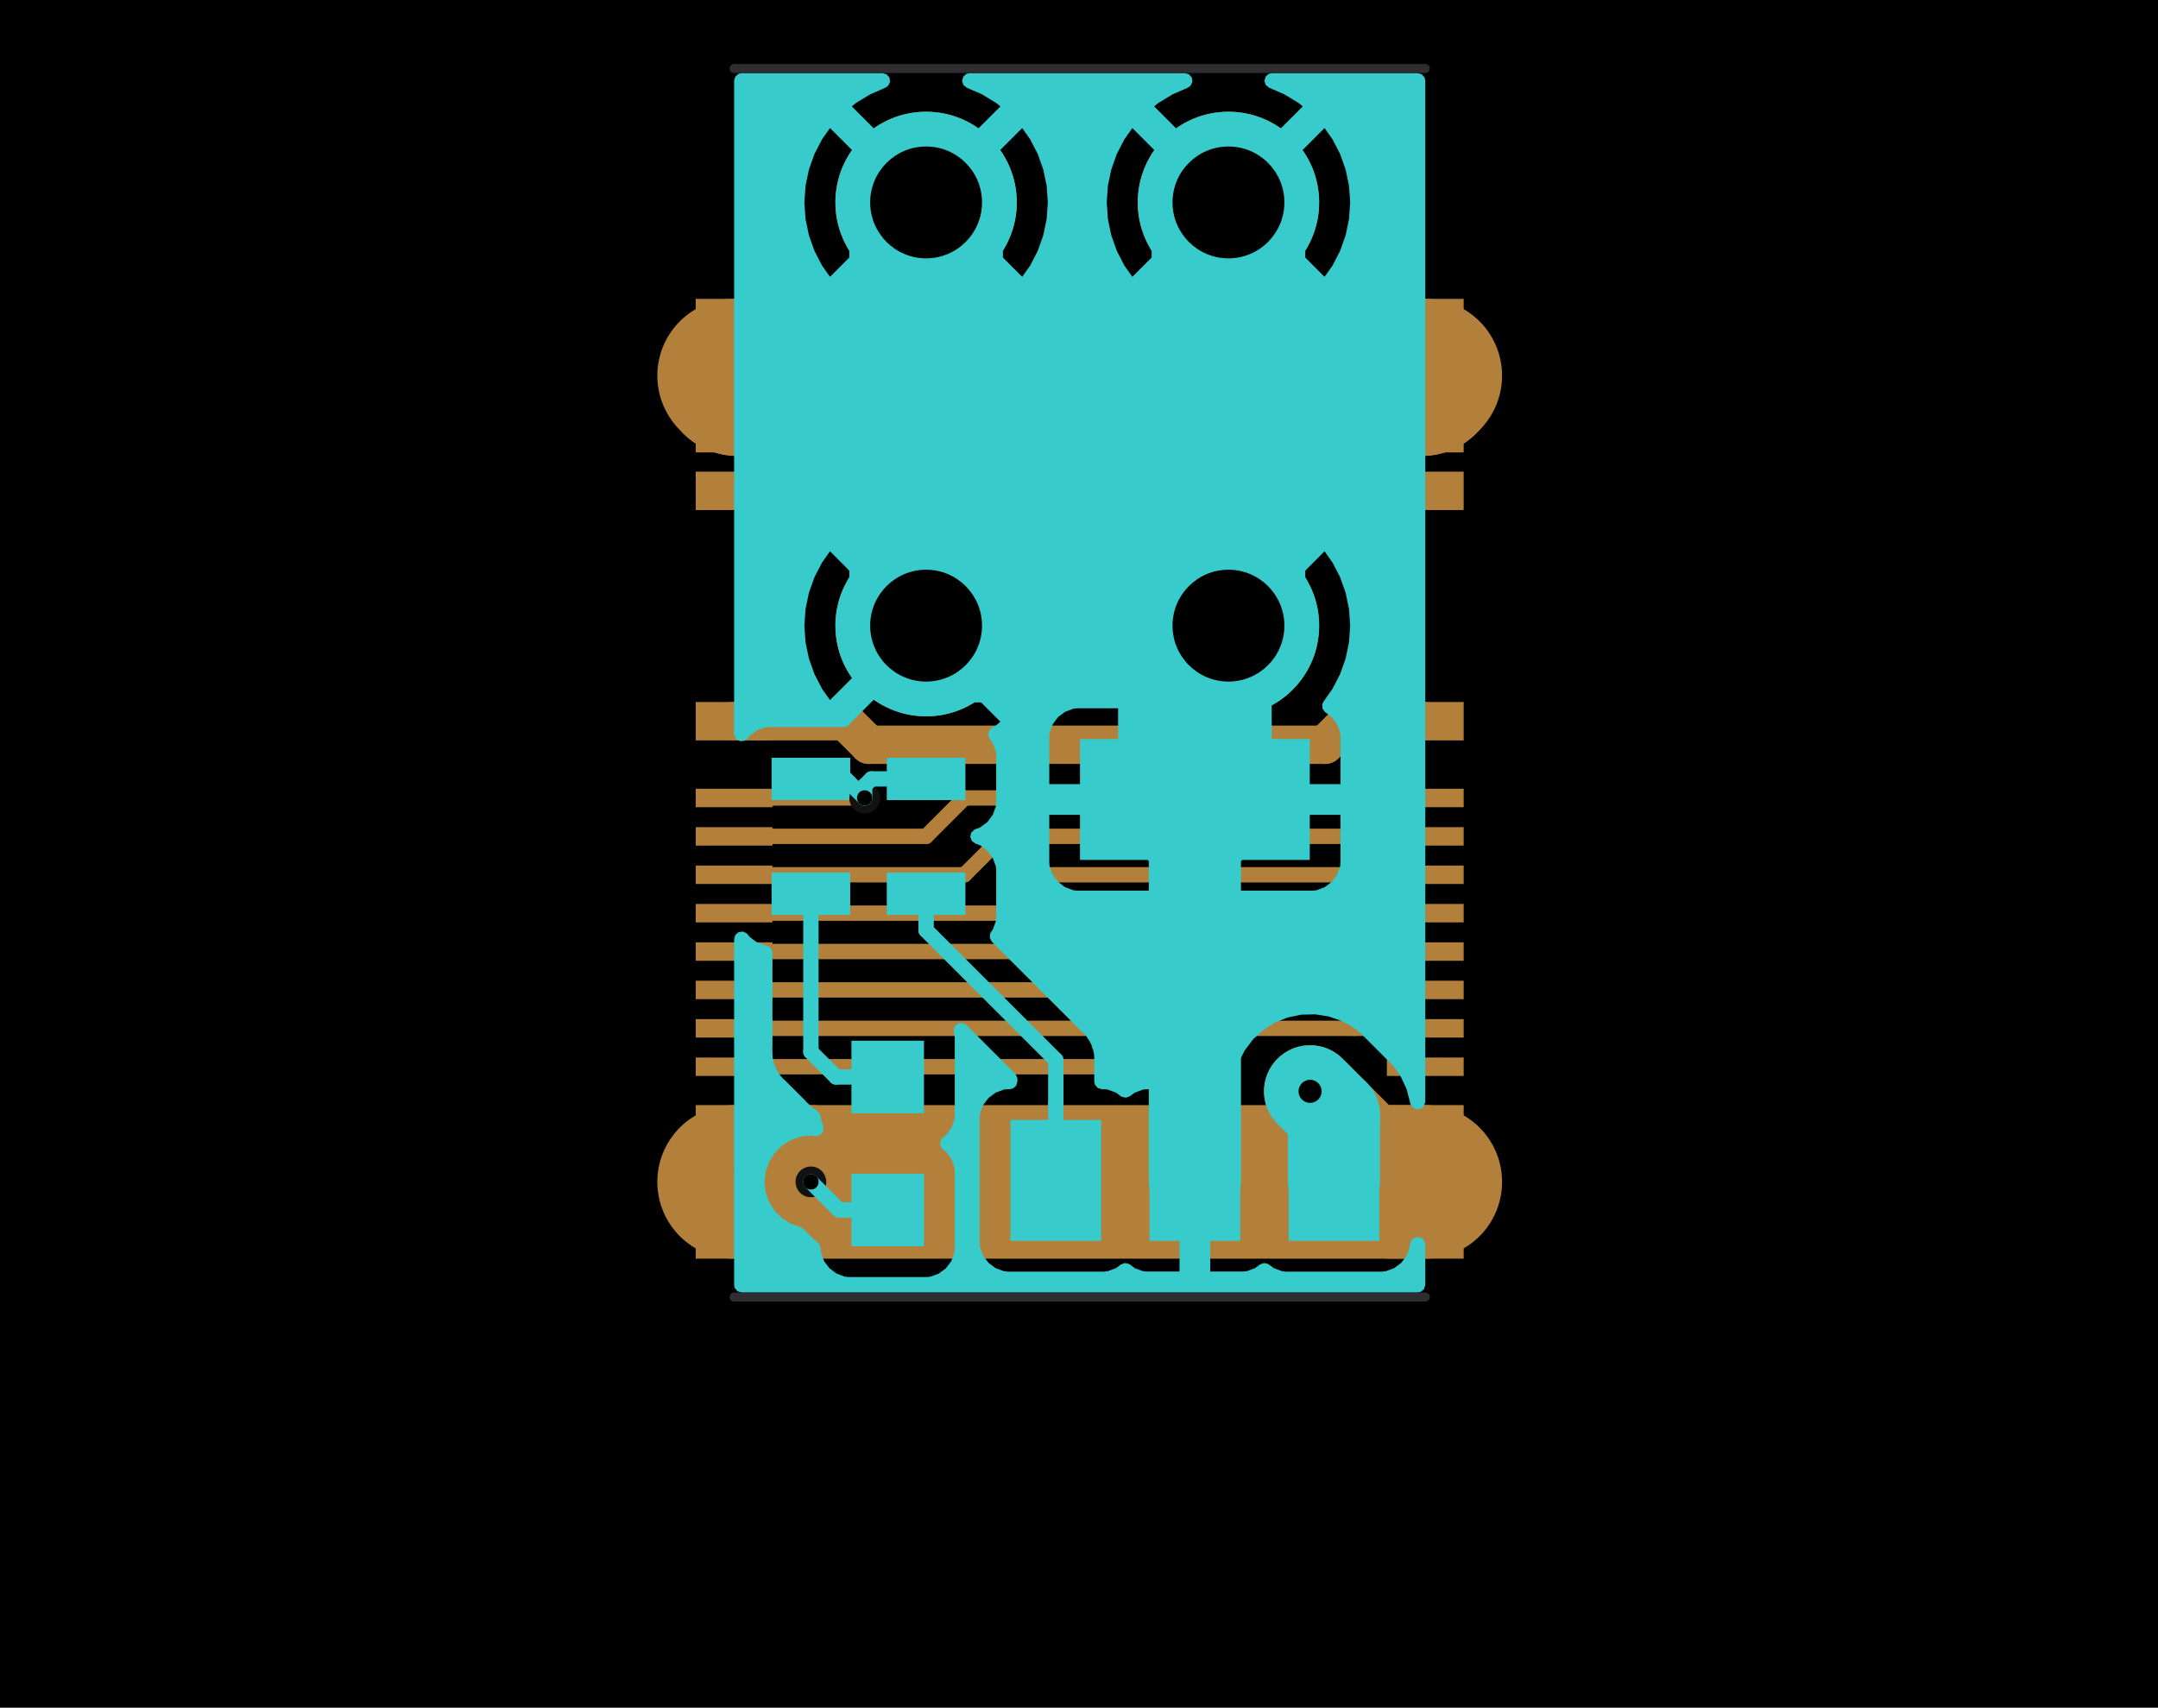 <?xml version="1.0" standalone="no"?>
 <!DOCTYPE svg PUBLIC "-//W3C//DTD SVG 1.1//EN" 
 "http://www.w3.org/Graphics/SVG/1.1/DTD/svg11.dtd"> 
<svg
  xmlns:svg="http://www.w3.org/2000/svg"
  xmlns="http://www.w3.org/2000/svg"
  xmlns:xlink="http://www.w3.org/1999/xlink"
  version="1.1"
  width="35.687mm" height="28.245mm" viewBox="0 0 35.687 28.245">
<title>SVG Image created as working-brd.svg date 2023/09/28 17:13:43 </title>
  <desc>Image generated by PCBNEW </desc>
<g style="fill:#000000; fill-opacity:1;stroke:#000000; stroke-opacity:1;
stroke-linecap:round; stroke-linejoin:round;"
 transform="translate(0 0) scale(1 1)">
</g>
<g style="fill:#000000; fill-opacity:0.0; 
stroke:#000000; stroke-width:0; stroke-opacity:1; 
stroke-linecap:round; stroke-linejoin:round;">
</g>
<g style="fill:#000000; fill-opacity:1; 
stroke:#000000; stroke-width:0.021; stroke-opacity:1; 
stroke-linecap:round; stroke-linejoin:round;">
<rect x="-5" y="-5" width="45.71" height="38.253" rx="0" />
</g>
<g style="fill:#FFFFFF; fill-opacity:1; 
stroke:#FFFFFF; stroke-width:0.021; stroke-opacity:1; 
stroke-linecap:round; stroke-linejoin:round;">
<g >
</g>
<g style="fill:#B2803A; fill-opacity:1; 
stroke:#B2803A; stroke-width:0.021; stroke-opacity:1; 
stroke-linecap:round; stroke-linejoin:round;">
</g>
<g style="fill:#B2803A; fill-opacity:1; 
stroke:#B2803A; stroke-width:0; stroke-opacity:1; 
stroke-linecap:round; stroke-linejoin:round;">
<path style="fill:#B2803A; fill-opacity:1; 
stroke:#B2803A; stroke-width:0; stroke-opacity:1; 
stroke-linecap:round; stroke-linejoin:round;fill-rule:evenodd;"
d="M 11.505,7.483
11.505,4.943
12.775,4.943
12.775,7.483
Z" /> 
<path style="fill:#B2803A; fill-opacity:1; 
stroke:#B2803A; stroke-width:0; stroke-opacity:1; 
stroke-linecap:round; stroke-linejoin:round;fill-rule:evenodd;"
d="M 11.505,20.818
11.505,18.278
12.775,18.278
12.775,20.818
Z" /> 
<path style="fill:#B2803A; fill-opacity:1; 
stroke:#B2803A; stroke-width:0; stroke-opacity:1; 
stroke-linecap:round; stroke-linejoin:round;fill-rule:evenodd;"
d="M 11.505,8.436
11.505,7.801
12.775,7.801
12.775,8.436
Z" /> 
<path style="fill:#B2803A; fill-opacity:1; 
stroke:#B2803A; stroke-width:0; stroke-opacity:1; 
stroke-linecap:round; stroke-linejoin:round;fill-rule:evenodd;"
d="M 11.505,12.246
11.505,11.611
12.775,11.611
12.775,12.246
Z" /> 
<path style="fill:#B2803A; fill-opacity:1; 
stroke:#B2803A; stroke-width:0; stroke-opacity:1; 
stroke-linecap:round; stroke-linejoin:round;fill-rule:evenodd;"
d="M 11.505,13.351
11.505,13.046
12.775,13.046
12.775,13.351
Z" /> 
<path style="fill:#B2803A; fill-opacity:1; 
stroke:#B2803A; stroke-width:0; stroke-opacity:1; 
stroke-linecap:round; stroke-linejoin:round;fill-rule:evenodd;"
d="M 11.505,13.986
11.505,13.681
12.775,13.681
12.775,13.986
Z" /> 
<path style="fill:#B2803A; fill-opacity:1; 
stroke:#B2803A; stroke-width:0; stroke-opacity:1; 
stroke-linecap:round; stroke-linejoin:round;fill-rule:evenodd;"
d="M 11.505,14.621
11.505,14.316
12.775,14.316
12.775,14.621
Z" /> 
<path style="fill:#B2803A; fill-opacity:1; 
stroke:#B2803A; stroke-width:0; stroke-opacity:1; 
stroke-linecap:round; stroke-linejoin:round;fill-rule:evenodd;"
d="M 11.505,15.256
11.505,14.951
12.775,14.951
12.775,15.256
Z" /> 
<path style="fill:#B2803A; fill-opacity:1; 
stroke:#B2803A; stroke-width:0; stroke-opacity:1; 
stroke-linecap:round; stroke-linejoin:round;fill-rule:evenodd;"
d="M 11.505,15.891
11.505,15.586
12.775,15.586
12.775,15.891
Z" /> 
<path style="fill:#B2803A; fill-opacity:1; 
stroke:#B2803A; stroke-width:0; stroke-opacity:1; 
stroke-linecap:round; stroke-linejoin:round;fill-rule:evenodd;"
d="M 11.505,16.526
11.505,16.221
12.775,16.221
12.775,16.526
Z" /> 
<path style="fill:#B2803A; fill-opacity:1; 
stroke:#B2803A; stroke-width:0; stroke-opacity:1; 
stroke-linecap:round; stroke-linejoin:round;fill-rule:evenodd;"
d="M 11.505,17.161
11.505,16.856
12.775,16.856
12.775,17.161
Z" /> 
<path style="fill:#B2803A; fill-opacity:1; 
stroke:#B2803A; stroke-width:0; stroke-opacity:1; 
stroke-linecap:round; stroke-linejoin:round;fill-rule:evenodd;"
d="M 11.505,17.796
11.505,17.491
12.775,17.491
12.775,17.796
Z" /> 
</g>
<g >
</g>
<g style="fill:#B2803A; fill-opacity:1; 
stroke:#B2803A; stroke-width:0; stroke-opacity:1; 
stroke-linecap:round; stroke-linejoin:round;">
<path style="fill:#B2803A; fill-opacity:1; 
stroke:#B2803A; stroke-width:0; stroke-opacity:1; 
stroke-linecap:round; stroke-linejoin:round;fill-rule:evenodd;"
d="M 22.935,7.483
22.935,4.943
24.205,4.943
24.205,7.483
Z" /> 
<path style="fill:#B2803A; fill-opacity:1; 
stroke:#B2803A; stroke-width:0; stroke-opacity:1; 
stroke-linecap:round; stroke-linejoin:round;fill-rule:evenodd;"
d="M 22.935,20.818
22.935,18.278
24.205,18.278
24.205,20.818
Z" /> 
<path style="fill:#B2803A; fill-opacity:1; 
stroke:#B2803A; stroke-width:0; stroke-opacity:1; 
stroke-linecap:round; stroke-linejoin:round;fill-rule:evenodd;"
d="M 22.935,8.436
22.935,7.801
24.205,7.801
24.205,8.436
Z" /> 
<path style="fill:#B2803A; fill-opacity:1; 
stroke:#B2803A; stroke-width:0; stroke-opacity:1; 
stroke-linecap:round; stroke-linejoin:round;fill-rule:evenodd;"
d="M 22.935,12.246
22.935,11.611
24.205,11.611
24.205,12.246
Z" /> 
<path style="fill:#B2803A; fill-opacity:1; 
stroke:#B2803A; stroke-width:0; stroke-opacity:1; 
stroke-linecap:round; stroke-linejoin:round;fill-rule:evenodd;"
d="M 22.935,13.351
22.935,13.046
24.205,13.046
24.205,13.351
Z" /> 
<path style="fill:#B2803A; fill-opacity:1; 
stroke:#B2803A; stroke-width:0; stroke-opacity:1; 
stroke-linecap:round; stroke-linejoin:round;fill-rule:evenodd;"
d="M 22.935,13.986
22.935,13.681
24.205,13.681
24.205,13.986
Z" /> 
<path style="fill:#B2803A; fill-opacity:1; 
stroke:#B2803A; stroke-width:0; stroke-opacity:1; 
stroke-linecap:round; stroke-linejoin:round;fill-rule:evenodd;"
d="M 22.935,14.621
22.935,14.316
24.205,14.316
24.205,14.621
Z" /> 
<path style="fill:#B2803A; fill-opacity:1; 
stroke:#B2803A; stroke-width:0; stroke-opacity:1; 
stroke-linecap:round; stroke-linejoin:round;fill-rule:evenodd;"
d="M 22.935,15.256
22.935,14.951
24.205,14.951
24.205,15.256
Z" /> 
<path style="fill:#B2803A; fill-opacity:1; 
stroke:#B2803A; stroke-width:0; stroke-opacity:1; 
stroke-linecap:round; stroke-linejoin:round;fill-rule:evenodd;"
d="M 22.935,15.891
22.935,15.586
24.205,15.586
24.205,15.891
Z" /> 
<path style="fill:#B2803A; fill-opacity:1; 
stroke:#B2803A; stroke-width:0; stroke-opacity:1; 
stroke-linecap:round; stroke-linejoin:round;fill-rule:evenodd;"
d="M 22.935,16.526
22.935,16.221
24.205,16.221
24.205,16.526
Z" /> 
<path style="fill:#B2803A; fill-opacity:1; 
stroke:#B2803A; stroke-width:0; stroke-opacity:1; 
stroke-linecap:round; stroke-linejoin:round;fill-rule:evenodd;"
d="M 22.935,17.161
22.935,16.856
24.205,16.856
24.205,17.161
Z" /> 
<path style="fill:#B2803A; fill-opacity:1; 
stroke:#B2803A; stroke-width:0; stroke-opacity:1; 
stroke-linecap:round; stroke-linejoin:round;fill-rule:evenodd;"
d="M 22.935,17.796
22.935,17.491
24.205,17.491
24.205,17.796
Z" /> 
</g>
<g >
</g>
<g style="fill:#B2803A; fill-opacity:1; 
stroke:#B2803A; stroke-width:0; stroke-opacity:1; 
stroke-linecap:round; stroke-linejoin:round;">
<circle cx="15.315" cy="3.348" r="1.5" /> 
</g>
<g style="fill:#B2803A; fill-opacity:1; 
stroke:#B2803A; stroke-width:0.021; stroke-opacity:1; 
stroke-linecap:round; stroke-linejoin:round;">
</g>
<g style="fill:#B2803A; fill-opacity:1; 
stroke:#B2803A; stroke-width:0; stroke-opacity:1; 
stroke-linecap:round; stroke-linejoin:round;">
<circle cx="15.315" cy="10.348" r="1.5" /> 
</g>
<g style="fill:#B2803A; fill-opacity:1; 
stroke:#B2803A; stroke-width:0.021; stroke-opacity:1; 
stroke-linecap:round; stroke-linejoin:round;">
</g>
<g style="fill:#B2803A; fill-opacity:1; 
stroke:#B2803A; stroke-width:0; stroke-opacity:1; 
stroke-linecap:round; stroke-linejoin:round;">
<circle cx="20.315" cy="3.348" r="1.5" /> 
</g>
<g style="fill:#B2803A; fill-opacity:1; 
stroke:#B2803A; stroke-width:0.021; stroke-opacity:1; 
stroke-linecap:round; stroke-linejoin:round;">
</g>
<g style="fill:#B2803A; fill-opacity:1; 
stroke:#B2803A; stroke-width:0; stroke-opacity:1; 
stroke-linecap:round; stroke-linejoin:round;">
<circle cx="20.315" cy="10.348" r="1.5" /> 
</g>
<g style="fill:#B2803A; fill-opacity:1; 
stroke:#B2803A; stroke-width:0.021; stroke-opacity:1; 
stroke-linecap:round; stroke-linejoin:round;">
</g>
<g >
</g>
<g >
</g>
<g >
</g>
<g >
</g>
<g >
</g>
<g style="fill:#121212; fill-opacity:1; 
stroke:#121212; stroke-width:0.021; stroke-opacity:1; 
stroke-linecap:round; stroke-linejoin:round;">
</g>
<g style="fill:#121212; fill-opacity:1; 
stroke:#121212; stroke-width:0; stroke-opacity:1; 
stroke-linecap:round; stroke-linejoin:round;">
<circle cx="13.41" cy="19.548" r="0.254" /> 
</g>
<g style="fill:#121212; fill-opacity:1; 
stroke:#121212; stroke-width:0.021; stroke-opacity:1; 
stroke-linecap:round; stroke-linejoin:round;">
</g>
<g style="fill:#121212; fill-opacity:1; 
stroke:#121212; stroke-width:0; stroke-opacity:1; 
stroke-linecap:round; stroke-linejoin:round;">
<circle cx="21.665" cy="18.05" r="0.381" /> 
</g>
<g style="fill:#121212; fill-opacity:1; 
stroke:#121212; stroke-width:0.021; stroke-opacity:1; 
stroke-linecap:round; stroke-linejoin:round;">
</g>
<g style="fill:#121212; fill-opacity:1; 
stroke:#121212; stroke-width:0; stroke-opacity:1; 
stroke-linecap:round; stroke-linejoin:round;">
<circle cx="14.299" cy="13.198" r="0.254" /> 
</g>
<g style="fill:#121212; fill-opacity:1; 
stroke:#121212; stroke-width:0.021; stroke-opacity:1; 
stroke-linecap:round; stroke-linejoin:round;">
</g>
<g >
</g>
<g style="fill:#B2803A; fill-opacity:1; 
stroke:#B2803A; stroke-width:0.021; stroke-opacity:1; 
stroke-linecap:round; stroke-linejoin:round;">
</g>
<g style="fill:#B2803A; fill-opacity:1; 
stroke:#B2803A; stroke-width:0.254; stroke-opacity:1; 
stroke-linecap:round; stroke-linejoin:round;">
</g>
<g style="fill:#B2803A; fill-opacity:0.0; 
stroke:#B2803A; stroke-width:0.254; stroke-opacity:1; 
stroke-linecap:round; stroke-linejoin:round;">
<path d="M22.681 13.198
L23.57 13.198
" />
<path d="M12.14 13.833
L15.315 13.833
" />
<path d="M15.95 13.198
L22.681 13.198
" />
<path d="M15.315 13.833
L15.95 13.198
" />
<path d="M23.57 13.833
L16.585 13.833
" />
<path d="M16.585 13.833
L15.95 14.468
" />
<path d="M15.95 14.468
L12.14 14.468
" />
<path d="M16.585 15.103
L17.22 14.468
" />
<path d="M17.22 14.468
L23.57 14.468
" />
<path d="M12.14 15.103
L16.585 15.103
" />
<path d="M17.22 15.738
L12.14 15.738
" />
<path d="M23.57 15.103
L17.855 15.103
" />
<path d="M17.855 15.103
L17.22 15.738
" />
<path d="M12.14 16.373
L17.855 16.373
" />
<path d="M18.49 15.738
L23.57 15.738
" />
<path d="M17.855 16.373
L18.49 15.738
" />
<path d="M18.49 17.008
L12.14 17.008
" />
<path d="M19.125 16.373
L18.49 17.008
" />
<path d="M23.57 16.373
L19.125 16.373
" />
</g>
<g style="fill:#B2803A; fill-opacity:0.0; 
stroke:#B2803A; stroke-width:1.524; stroke-opacity:1; 
stroke-linecap:round; stroke-linejoin:round;">
<path d="M23.57 19.548
L23.164 19.548
" />
<path d="M23.164 19.548
L21.665 18.05
" />
</g>
<g style="fill:#B2803A; fill-opacity:0.0; 
stroke:#B2803A; stroke-width:2.54; stroke-opacity:1; 
stroke-linecap:round; stroke-linejoin:round;">
<path d="M13.41 19.548
L12.14 19.548
" />
<path d="M23.57 19.548
L13.41 19.548
" />
</g>
<g style="fill:#B2803A; fill-opacity:0.0; 
stroke:#B2803A; stroke-width:0.254; stroke-opacity:1; 
stroke-linecap:round; stroke-linejoin:round;">
<path d="M12.14 13.198
L12.775 13.198
" />
<path d="M12.14 13.198
L14.299 13.198
" />
</g>
<g style="fill:#B2803A; fill-opacity:0.0; 
stroke:#B2803A; stroke-width:2.54; stroke-opacity:1; 
stroke-linecap:round; stroke-linejoin:round;">
<path d="M23.57 6.213
L23.513 6.271
" />
<path d="M12.197 6.271
L12.14 6.213
" />
<path d="M23.513 6.271
L12.197 6.271
" />
</g>
<g style="fill:#B2803A; fill-opacity:0.0; 
stroke:#B2803A; stroke-width:0.508; stroke-opacity:1; 
stroke-linecap:round; stroke-linejoin:round;">
<path d="M12.14 8.118
L23.57 8.118
" />
</g>
<g style="fill:#B2803A; fill-opacity:0.0; 
stroke:#B2803A; stroke-width:0.635; stroke-opacity:1; 
stroke-linecap:round; stroke-linejoin:round;">
<path d="M22.3 11.928
L23.57 11.928
" />
<path d="M14.369 12.318
L21.91 12.318
" />
<path d="M13.979 11.928
L14.369 12.318
" />
<path d="M21.91 12.318
L22.3 11.928
" />
<path d="M12.14 11.928
L13.979 11.928
" />
</g>
<g style="fill:#B2803A; fill-opacity:0.0; 
stroke:#B2803A; stroke-width:0.254; stroke-opacity:1; 
stroke-linecap:round; stroke-linejoin:round;">
<path d="M19.76 17.008
L22.396 17.008
" />
<path d="M12.14 17.643
L19.125 17.643
" />
<path d="M22.396 17.008
L23.57 17.008
" />
<path d="M19.125 17.643
L19.76 17.008
" />
</g>
<g >
</g>
</g>
<g style="fill:#000000; fill-opacity:0.0; 
stroke:#000000; stroke-width:0.254; stroke-opacity:1; 
stroke-linecap:round; stroke-linejoin:round;">
</g>
<g style="fill:#000000; fill-opacity:1; 
stroke:#000000; stroke-width:0; stroke-opacity:1; 
stroke-linecap:round; stroke-linejoin:round;">
<circle cx="13.41" cy="19.548" r="0.127" /> 
</g>
<g style="fill:#000000; fill-opacity:1; 
stroke:#000000; stroke-width:0.021; stroke-opacity:1; 
stroke-linecap:round; stroke-linejoin:round;">
</g>
<g style="fill:#000000; fill-opacity:1; 
stroke:#000000; stroke-width:0; stroke-opacity:1; 
stroke-linecap:round; stroke-linejoin:round;">
<circle cx="21.665" cy="18.05" r="0.191" /> 
</g>
<g style="fill:#000000; fill-opacity:1; 
stroke:#000000; stroke-width:0.021; stroke-opacity:1; 
stroke-linecap:round; stroke-linejoin:round;">
</g>
<g style="fill:#000000; fill-opacity:1; 
stroke:#000000; stroke-width:0; stroke-opacity:1; 
stroke-linecap:round; stroke-linejoin:round;">
<circle cx="14.299" cy="13.198" r="0.127" /> 
</g>
<g style="fill:#000000; fill-opacity:1; 
stroke:#000000; stroke-width:0.021; stroke-opacity:1; 
stroke-linecap:round; stroke-linejoin:round;">
</g>
<g style="fill:#000000; fill-opacity:1; 
stroke:#000000; stroke-width:0; stroke-opacity:1; 
stroke-linecap:round; stroke-linejoin:round;">
<circle cx="15.315" cy="3.348" r="0.925" /> 
</g>
<g style="fill:#000000; fill-opacity:1; 
stroke:#000000; stroke-width:0.021; stroke-opacity:1; 
stroke-linecap:round; stroke-linejoin:round;">
</g>
<g style="fill:#000000; fill-opacity:1; 
stroke:#000000; stroke-width:0; stroke-opacity:1; 
stroke-linecap:round; stroke-linejoin:round;">
<circle cx="15.315" cy="10.348" r="0.925" /> 
</g>
<g style="fill:#000000; fill-opacity:1; 
stroke:#000000; stroke-width:0.021; stroke-opacity:1; 
stroke-linecap:round; stroke-linejoin:round;">
</g>
<g style="fill:#000000; fill-opacity:1; 
stroke:#000000; stroke-width:0; stroke-opacity:1; 
stroke-linecap:round; stroke-linejoin:round;">
<circle cx="20.315" cy="3.348" r="0.925" /> 
</g>
<g style="fill:#000000; fill-opacity:1; 
stroke:#000000; stroke-width:0.021; stroke-opacity:1; 
stroke-linecap:round; stroke-linejoin:round;">
</g>
<g style="fill:#000000; fill-opacity:1; 
stroke:#000000; stroke-width:0; stroke-opacity:1; 
stroke-linecap:round; stroke-linejoin:round;">
<circle cx="20.315" cy="10.348" r="0.925" /> 
</g>
<g style="fill:#000000; fill-opacity:1; 
stroke:#000000; stroke-width:0.021; stroke-opacity:1; 
stroke-linecap:round; stroke-linejoin:round;">
</g>
<g style="fill:#FFFFFF; fill-opacity:1; 
stroke:#FFFFFF; stroke-width:0.021; stroke-opacity:1; 
stroke-linecap:round; stroke-linejoin:round;">
<g >
</g>
<g >
</g>
<g >
</g>
<g style="fill:#37CBCB; fill-opacity:1; 
stroke:#37CBCB; stroke-width:0.021; stroke-opacity:1; 
stroke-linecap:round; stroke-linejoin:round;">
</g>
<g style="fill:#37CBCB; fill-opacity:1; 
stroke:#37CBCB; stroke-width:0; stroke-opacity:1; 
stroke-linecap:round; stroke-linejoin:round;">
<circle cx="15.315" cy="3.348" r="1.5" /> 
</g>
<g style="fill:#37CBCB; fill-opacity:1; 
stroke:#37CBCB; stroke-width:0.021; stroke-opacity:1; 
stroke-linecap:round; stroke-linejoin:round;">
</g>
<g style="fill:#37CBCB; fill-opacity:1; 
stroke:#37CBCB; stroke-width:0; stroke-opacity:1; 
stroke-linecap:round; stroke-linejoin:round;">
<circle cx="15.315" cy="10.348" r="1.5" /> 
</g>
<g style="fill:#37CBCB; fill-opacity:1; 
stroke:#37CBCB; stroke-width:0.021; stroke-opacity:1; 
stroke-linecap:round; stroke-linejoin:round;">
</g>
<g style="fill:#37CBCB; fill-opacity:1; 
stroke:#37CBCB; stroke-width:0; stroke-opacity:1; 
stroke-linecap:round; stroke-linejoin:round;">
<circle cx="20.315" cy="3.348" r="1.5" /> 
</g>
<g style="fill:#37CBCB; fill-opacity:1; 
stroke:#37CBCB; stroke-width:0.021; stroke-opacity:1; 
stroke-linecap:round; stroke-linejoin:round;">
</g>
<g style="fill:#37CBCB; fill-opacity:1; 
stroke:#37CBCB; stroke-width:0; stroke-opacity:1; 
stroke-linecap:round; stroke-linejoin:round;">
<circle cx="20.315" cy="10.348" r="1.5" /> 
</g>
<g style="fill:#37CBCB; fill-opacity:1; 
stroke:#37CBCB; stroke-width:0.021; stroke-opacity:1; 
stroke-linecap:round; stroke-linejoin:round;">
</g>
<g >
</g>
<g style="fill:#37CBCB; fill-opacity:1; 
stroke:#37CBCB; stroke-width:0.021; stroke-opacity:1; 
stroke-linecap:round; stroke-linejoin:round;">
</g>
<g style="fill:#37CBCB; fill-opacity:1; 
stroke:#37CBCB; stroke-width:0; stroke-opacity:1; 
stroke-linecap:round; stroke-linejoin:round;">
<path style="fill:#37CBCB; fill-opacity:1; 
stroke:#37CBCB; stroke-width:0; stroke-opacity:1; 
stroke-linecap:round; stroke-linejoin:round;fill-rule:evenodd;"
d="M 18.21,20.523
16.71,20.523
16.71,18.523
18.21,18.523
Z" /> 
<path style="fill:#37CBCB; fill-opacity:1; 
stroke:#37CBCB; stroke-width:0; stroke-opacity:1; 
stroke-linecap:round; stroke-linejoin:round;fill-rule:evenodd;"
d="M 20.51,20.523
19.01,20.523
19.01,18.523
20.51,18.523
Z" /> 
<path style="fill:#37CBCB; fill-opacity:1; 
stroke:#37CBCB; stroke-width:0; stroke-opacity:1; 
stroke-linecap:round; stroke-linejoin:round;fill-rule:evenodd;"
d="M 22.81,20.523
21.31,20.523
21.31,18.523
22.81,18.523
Z" /> 
<path style="fill:#37CBCB; fill-opacity:1; 
stroke:#37CBCB; stroke-width:0; stroke-opacity:1; 
stroke-linecap:round; stroke-linejoin:round;fill-rule:evenodd;"
d="M 21.66,14.223
17.86,14.223
17.86,12.223
21.66,12.223
Z" /> 
</g>
<g >
</g>
<g style="fill:#37CBCB; fill-opacity:1; 
stroke:#37CBCB; stroke-width:0; stroke-opacity:1; 
stroke-linecap:round; stroke-linejoin:round;">
<path style="fill:#37CBCB; fill-opacity:1; 
stroke:#37CBCB; stroke-width:0; stroke-opacity:1; 
stroke-linecap:round; stroke-linejoin:round;fill-rule:evenodd;"
d="M 14.08,19.413
15.28,19.413
15.28,20.613
14.08,20.613
Z" /> 
<path style="fill:#37CBCB; fill-opacity:1; 
stroke:#37CBCB; stroke-width:0; stroke-opacity:1; 
stroke-linecap:round; stroke-linejoin:round;fill-rule:evenodd;"
d="M 14.08,17.213
15.28,17.213
15.28,18.413
14.08,18.413
Z" /> 
</g>
<g >
</g>
<g style="fill:#37CBCB; fill-opacity:1; 
stroke:#37CBCB; stroke-width:0; stroke-opacity:1; 
stroke-linecap:round; stroke-linejoin:round;">
<path style="fill:#37CBCB; fill-opacity:1; 
stroke:#37CBCB; stroke-width:0; stroke-opacity:1; 
stroke-linecap:round; stroke-linejoin:round;fill-rule:evenodd;"
d="M 14.06,15.133
12.76,15.133
12.76,14.433
14.06,14.433
Z" /> 
<path style="fill:#37CBCB; fill-opacity:1; 
stroke:#37CBCB; stroke-width:0; stroke-opacity:1; 
stroke-linecap:round; stroke-linejoin:round;fill-rule:evenodd;"
d="M 14.06,13.233
12.76,13.233
12.76,12.533
14.06,12.533
Z" /> 
</g>
<g >
</g>
<g style="fill:#37CBCB; fill-opacity:1; 
stroke:#37CBCB; stroke-width:0; stroke-opacity:1; 
stroke-linecap:round; stroke-linejoin:round;">
<path style="fill:#37CBCB; fill-opacity:1; 
stroke:#37CBCB; stroke-width:0; stroke-opacity:1; 
stroke-linecap:round; stroke-linejoin:round;fill-rule:evenodd;"
d="M 15.965,15.133
14.665,15.133
14.665,14.433
15.965,14.433
Z" /> 
<path style="fill:#37CBCB; fill-opacity:1; 
stroke:#37CBCB; stroke-width:0; stroke-opacity:1; 
stroke-linecap:round; stroke-linejoin:round;fill-rule:evenodd;"
d="M 15.965,13.233
14.665,13.233
14.665,12.533
15.965,12.533
Z" /> 
</g>
<g >
</g>
<g style="fill:#121212; fill-opacity:1; 
stroke:#121212; stroke-width:0; stroke-opacity:1; 
stroke-linecap:round; stroke-linejoin:round;">
<circle cx="13.41" cy="19.548" r="0.254" /> 
</g>
<g style="fill:#121212; fill-opacity:1; 
stroke:#121212; stroke-width:0.021; stroke-opacity:1; 
stroke-linecap:round; stroke-linejoin:round;">
</g>
<g style="fill:#121212; fill-opacity:1; 
stroke:#121212; stroke-width:0; stroke-opacity:1; 
stroke-linecap:round; stroke-linejoin:round;">
<circle cx="21.665" cy="18.05" r="0.381" /> 
</g>
<g style="fill:#121212; fill-opacity:1; 
stroke:#121212; stroke-width:0.021; stroke-opacity:1; 
stroke-linecap:round; stroke-linejoin:round;">
</g>
<g style="fill:#121212; fill-opacity:1; 
stroke:#121212; stroke-width:0; stroke-opacity:1; 
stroke-linecap:round; stroke-linejoin:round;">
<circle cx="14.299" cy="13.198" r="0.254" /> 
</g>
<g style="fill:#121212; fill-opacity:1; 
stroke:#121212; stroke-width:0.021; stroke-opacity:1; 
stroke-linecap:round; stroke-linejoin:round;">
</g>
<g >
</g>
<g style="fill:#37CBCB; fill-opacity:1; 
stroke:#37CBCB; stroke-width:0.021; stroke-opacity:1; 
stroke-linecap:round; stroke-linejoin:round;">
</g>
<g style="fill:#37CBCB; fill-opacity:1; 
stroke:#37CBCB; stroke-width:0.254; stroke-opacity:1; 
stroke-linecap:round; stroke-linejoin:round;">
</g>
<g style="fill:#37CBCB; fill-opacity:0.0; 
stroke:#37CBCB; stroke-width:0.254; stroke-opacity:1; 
stroke-linecap:round; stroke-linejoin:round;">
<path d="M13.41 14.783
L13.41 17.397
" />
<path d="M13.826 17.813
L14.68 17.813
" />
<path d="M13.41 17.397
L13.826 17.813
" />
</g>
<g style="fill:#37CBCB; fill-opacity:0.0; 
stroke:#37CBCB; stroke-width:1.524; stroke-opacity:1; 
stroke-linecap:round; stroke-linejoin:round;">
<path d="M22.06 19.523
L22.06 18.445
" />
</g>
<g style="fill:#37CBCB; fill-opacity:0.0; 
stroke:#37CBCB; stroke-width:0.254; stroke-opacity:1; 
stroke-linecap:round; stroke-linejoin:round;">
<path d="M14.68 20.013
L13.875 20.013
" />
<path d="M13.875 20.013
L13.41 19.548
" />
</g>
<g style="fill:#37CBCB; fill-opacity:0.0; 
stroke:#37CBCB; stroke-width:1.524; stroke-opacity:1; 
stroke-linecap:round; stroke-linejoin:round;">
<path d="M22.06 18.445
L21.665 18.05
" />
</g>
<g style="fill:#37CBCB; fill-opacity:0.0; 
stroke:#37CBCB; stroke-width:2.54; stroke-opacity:1; 
stroke-linecap:round; stroke-linejoin:round;">
<path d="M15.315 10.348
L20.315 10.348
" />
<path d="M15.315 10.348
L15.315 3.348
" />
<path d="M20.315 3.348
L20.315 10.348
" />
</g>
<g style="fill:#37CBCB; fill-opacity:0.0; 
stroke:#37CBCB; stroke-width:1.524; stroke-opacity:1; 
stroke-linecap:round; stroke-linejoin:round;">
<path d="M19.76 13.223
L19.76 19.523
" />
</g>
<g style="fill:#37CBCB; fill-opacity:0.0; 
stroke:#37CBCB; stroke-width:2.54; stroke-opacity:1; 
stroke-linecap:round; stroke-linejoin:round;">
<path d="M19.76 13.223
L19.76 10.903
" />
<path d="M19.76 10.903
L20.315 10.348
" />
</g>
<g style="fill:#37CBCB; fill-opacity:0.0; 
stroke:#37CBCB; stroke-width:0.254; stroke-opacity:1; 
stroke-linecap:round; stroke-linejoin:round;">
<path d="M15.315 15.387
L17.46 17.532
" />
<path d="M17.46 18.269
L17.46 19.523
" />
<path d="M15.315 14.783
L15.315 15.387
" />
<path d="M17.46 17.532
L17.46 18.269
" />
<path d="M13.41 12.883
L13.984 12.883
" />
<path d="M13.984 12.883
L14.045 12.944
" />
<path d="M14.045 12.944
L14.299 13.198
" />
<path d="M14.299 12.995
L14.299 13.198
" />
<path d="M14.411 12.883
L14.299 12.995
" />
<path d="M15.315 12.883
L14.411 12.883
" />
</g>
<g >
</g>
<g style="fill:#37CBCB; fill-opacity:0.0; 
stroke:#37CBCB; stroke-width:0.254; stroke-opacity:1; 
stroke-linecap:round; stroke-linejoin:round;">
<g >
</g>
<g style="fill:#37CBCB; fill-opacity:1; 
stroke:#37CBCB; stroke-width:0; stroke-opacity:1; 
stroke-linecap:round; stroke-linejoin:round;">
<path style="fill:#37CBCB; fill-opacity:1; 
stroke:#37CBCB; stroke-width:0; stroke-opacity:1; 
stroke-linecap:round; stroke-linejoin:round;fill-rule:evenodd;"
d="M 14.662,1.229
14.709,1.282
14.719,1.353
14.689,1.417
14.644,1.45
14.389,1.561
14.154,1.704
14.086,1.76
14.755,2.429
14.789,2.491
14.784,2.562
14.75,2.612
14.624,2.726
14.588,2.775
14.532,2.818
14.461,2.824
14.399,2.791
14.397,2.79
13.726,2.118
13.595,2.303
13.469,2.546
13.377,2.805
13.377,2.805
13.321,3.074
13.321,3.074
13.302,3.348
13.302,3.348
13.321,3.622
13.321,3.622
13.377,3.891
13.377,3.891
13.469,4.15
13.595,4.394
13.595,4.394
13.726,4.579
14.397,3.907
14.46,3.873
14.53,3.878
14.587,3.92
14.588,3.922
14.624,3.971
14.75,4.085
14.788,4.145
14.786,4.216
14.755,4.267
14.086,4.937
14.086,4.937
14.154,4.993
14.154,4.993
14.389,5.135
14.641,5.245
14.905,5.319
15.178,5.356
15.178,5.356
15.452,5.356
15.452,5.356
15.725,5.319
15.989,5.245
16.241,5.135
16.476,4.993
16.544,4.937
15.875,4.267
15.841,4.205
15.846,4.134
15.88,4.085
16.006,3.971
16.042,3.922
16.098,3.878
16.169,3.872
16.231,3.905
16.233,3.907
16.904,4.579
17.035,4.394
17.035,4.394
17.161,4.15
17.253,3.891
17.253,3.891
17.309,3.622
17.309,3.622
17.328,3.348
17.328,3.348
17.309,3.074
17.309,3.074
17.253,2.805
17.253,2.805
17.161,2.546
17.035,2.303
17.035,2.303
16.904,2.118
16.233,2.79
16.17,2.824
16.1,2.819
16.043,2.776
16.042,2.775
16.006,2.726
15.88,2.612
15.88,2.612
15.842,2.551
15.844,2.481
15.875,2.429
16.544,1.76
16.476,1.704
16.241,1.561
15.986,1.45
15.931,1.405
15.91,1.337
15.929,1.269
15.981,1.221
16.036,1.209
19.594,1.209
19.662,1.229
19.709,1.282
19.719,1.353
19.689,1.417
19.644,1.45
19.389,1.561
19.154,1.704
19.086,1.76
19.755,2.429
19.789,2.491
19.784,2.562
19.75,2.612
19.624,2.726
19.588,2.775
19.532,2.818
19.461,2.824
19.399,2.791
19.397,2.79
18.726,2.118
18.595,2.303
18.469,2.546
18.377,2.805
18.377,2.805
18.321,3.074
18.321,3.074
18.302,3.348
18.302,3.348
18.321,3.622
18.321,3.622
18.377,3.891
18.377,3.891
18.469,4.15
18.595,4.394
18.595,4.394
18.726,4.579
19.397,3.907
19.46,3.873
19.53,3.878
19.587,3.92
19.588,3.922
19.624,3.971
19.75,4.085
19.788,4.145
19.786,4.216
19.755,4.267
19.086,4.937
19.086,4.937
19.154,4.993
19.154,4.993
19.389,5.135
19.641,5.245
19.905,5.319
20.178,5.356
20.178,5.356
20.452,5.356
20.452,5.356
20.724,5.319
20.989,5.245
21.241,5.135
21.476,4.993
21.544,4.937
20.875,4.267
20.841,4.205
20.846,4.134
20.88,4.085
21.006,3.971
21.042,3.922
21.098,3.878
21.169,3.872
21.231,3.905
21.233,3.907
21.904,4.579
22.035,4.394
22.035,4.394
22.161,4.15
22.253,3.891
22.253,3.891
22.309,3.622
22.309,3.622
22.328,3.348
22.328,3.348
22.309,3.074
22.309,3.074
22.253,2.805
22.253,2.805
22.161,2.546
22.035,2.303
22.035,2.303
21.904,2.118
21.233,2.79
21.17,2.824
21.1,2.819
21.043,2.776
21.042,2.775
21.006,2.726
20.88,2.612
20.88,2.612
20.842,2.551
20.844,2.481
20.875,2.429
21.544,1.76
21.476,1.704
21.241,1.561
20.986,1.45
20.931,1.405
20.91,1.337
20.929,1.269
20.981,1.221
21.036,1.209
23.444,1.209
23.512,1.229
23.559,1.282
23.57,1.335
23.57,18.223
23.55,18.291
23.496,18.338
23.426,18.348
23.361,18.318
23.323,18.259
23.321,18.251
23.321,18.251
23.319,18.241
23.316,18.221
23.315,18.217
23.315,18.217
23.315,18.216
23.288,18.12
23.264,18.023
23.263,18.021
23.262,18.019
23.256,18.001
23.254,17.996
23.241,17.969
23.211,17.906
23.169,17.815
23.169,17.815
23.167,17.811
23.157,17.794
23.155,17.79
23.096,17.709
23.039,17.627
23.039,17.627
23.039,17.627
23.036,17.624
23.023,17.609
23.021,17.605
23.021,17.605
22.948,17.536
22.523,17.111
22.522,17.11
22.432,17.035
22.392,17.001
22.392,17.001
22.192,16.888
22.045,16.837
21.977,16.813
21.751,16.777
21.751,16.777
21.522,16.782
21.522,16.782
21.298,16.828
21.158,16.884
21.086,16.913
20.922,17.016
20.892,17.035
20.723,17.189
20.585,17.371
20.481,17.575
20.481,17.575
20.481,17.575
20.415,17.794
20.403,17.903
20.375,17.969
20.317,18.009
20.278,18.015
20.014,18.015
20.014,21.031
20.559,21.031
20.559,21.031
20.619,21.025
20.756,20.974
20.756,20.974
20.834,20.915
20.901,20.89
20.97,20.905
20.985,20.915
21.064,20.974
21.064,20.974
21.064,20.974
21.07,20.977
21.201,21.025
21.201,21.025
21.261,21.032
21.261,21.032
21.261,21.032
21.261,21.032
22.859,21.032
22.859,21.032
22.859,21.032
22.859,21.032
22.919,21.025
22.919,21.025
22.919,21.025
23.056,20.974
23.057,20.974
23.173,20.887
23.261,20.77
23.261,20.77
23.261,20.77
23.312,20.633
23.319,20.572
23.319,20.57
23.346,20.504
23.404,20.464
23.475,20.461
23.536,20.497
23.568,20.561
23.57,20.583
23.57,21.252
23.55,21.32
23.496,21.366
23.444,21.378
12.266,21.378
12.198,21.358
12.151,21.304
12.14,21.252
12.14,15.532
12.16,15.464
12.214,15.418
12.284,15.407
12.348,15.437
12.367,15.457
12.397,15.496
12.397,15.496
12.397,15.496
12.514,15.584
12.514,15.584
12.514,15.584
12.573,15.606
12.651,15.635
12.651,15.635
12.662,15.636
12.728,15.664
12.768,15.722
12.774,15.762
12.774,17.313
12.773,17.329
12.773,17.329
12.772,17.337
12.772,17.337
12.774,17.407
12.774,17.437
12.774,17.437
12.774,17.437
12.775,17.444
12.776,17.45
12.777,17.497
12.777,17.497
12.783,17.517
12.787,17.536
12.79,17.556
12.79,17.556
12.807,17.601
12.809,17.606
12.822,17.652
12.822,17.652
12.832,17.669
12.841,17.687
12.849,17.706
12.877,17.744
12.88,17.749
12.885,17.759
12.904,17.79
12.918,17.804
12.931,17.819
12.943,17.836
12.943,17.836
12.979,17.866
12.984,17.87
13.317,18.203
13.327,18.216
13.327,18.215
13.332,18.222
13.384,18.27
13.405,18.291
13.405,18.291
13.405,18.291
13.405,18.291
13.411,18.295
13.415,18.299
13.45,18.331
13.45,18.331
13.467,18.341
13.484,18.352
13.5,18.365
13.507,18.369
13.506,18.371
13.551,18.409
13.572,18.465
13.578,18.522
13.578,18.522
13.578,18.522
13.578,18.523
13.614,18.62
13.619,18.691
13.585,18.753
13.523,18.787
13.482,18.789
13.41,18.781
13.239,18.8
13.077,18.857
13.077,18.857
12.932,18.948
12.932,18.948
12.81,19.07
12.81,19.07
12.719,19.215
12.719,19.215
12.662,19.378
12.643,19.548
12.662,19.719
12.719,19.881
12.719,19.881
12.81,20.027
12.81,20.027
12.932,20.148
12.932,20.148
13.077,20.24
13.077,20.24
13.077,20.24
13.239,20.296
13.239,20.296
13.243,20.298
13.29,20.328
13.366,20.403
13.376,20.416
13.376,20.415
13.381,20.422
13.433,20.47
13.454,20.491
13.454,20.491
13.46,20.495
13.464,20.499
13.498,20.532
13.506,20.536
13.556,20.586
13.572,20.646
13.572,20.662
13.578,20.722
13.578,20.723
13.629,20.86
13.629,20.86
13.717,20.977
13.834,21.064
13.834,21.064
13.834,21.064
13.893,21.086
13.971,21.115
13.971,21.115
14.031,21.122
14.031,21.122
14.031,21.122
14.031,21.122
15.329,21.122
15.329,21.122
15.329,21.122
15.329,21.122
15.389,21.115
15.389,21.115
15.389,21.115
15.526,21.064
15.57,21.031
15.643,20.977
15.731,20.86
15.731,20.86
15.731,20.86
15.782,20.723
15.789,20.662
15.789,19.365
15.789,19.365
15.782,19.304
15.782,19.304
15.731,19.167
15.731,19.167
15.643,19.05
15.595,19.014
15.553,18.957
15.548,18.887
15.582,18.824
15.595,18.812
15.643,18.776
15.731,18.66
15.731,18.66
15.731,18.66
15.782,18.523
15.782,18.522
15.782,18.522
15.789,18.462
15.789,18.462
15.789,17.165
15.789,17.165
15.782,17.104
15.782,17.104
15.776,17.087
15.771,17.016
15.805,16.954
15.867,16.92
15.938,16.925
15.983,16.954
16.788,17.759
16.822,17.821
16.825,17.848
16.825,17.889
16.805,17.957
16.751,18.003
16.698,18.015
16.661,18.015
16.601,18.021
16.601,18.021
16.464,18.072
16.464,18.072
16.347,18.16
16.259,18.277
16.259,18.277
16.208,18.414
16.208,18.414
16.201,18.475
16.201,20.572
16.208,20.632
16.208,20.633
16.259,20.77
16.259,20.77
16.347,20.887
16.464,20.974
16.464,20.974
16.464,20.974
16.47,20.977
16.601,21.025
16.601,21.025
16.661,21.032
16.661,21.032
16.661,21.032
16.661,21.032
18.259,21.032
18.259,21.032
18.259,21.032
18.259,21.032
18.319,21.025
18.319,21.025
18.319,21.025
18.456,20.974
18.535,20.915
18.601,20.89
18.671,20.905
18.686,20.915
18.764,20.974
18.901,21.025
18.961,21.031
18.961,21.031
19.506,21.031
19.506,18.015
18.961,18.015
18.901,18.022
18.764,18.073
18.686,18.131
18.619,18.156
18.55,18.141
18.535,18.131
18.456,18.072
18.456,18.072
18.319,18.021
18.319,18.021
18.259,18.015
18.259,18.015
18.221,18.015
18.153,17.995
18.107,17.941
18.096,17.889
18.096,17.616
18.097,17.601
18.097,17.6
18.098,17.593
18.096,17.522
18.096,17.492
18.096,17.492
18.095,17.485
18.094,17.479
18.093,17.432
18.087,17.413
18.083,17.393
18.08,17.373
18.063,17.329
18.061,17.323
18.048,17.278
18.038,17.26
18.029,17.243
18.021,17.224
17.994,17.185
17.99,17.18
17.966,17.14
17.966,17.14
17.952,17.125
17.939,17.11
17.927,17.094
17.89,17.064
17.886,17.06
16.403,15.577
16.369,15.514
16.374,15.444
16.391,15.412
16.416,15.38
16.467,15.242
16.474,15.182
16.474,14.385
16.468,14.332
16.467,14.324
16.467,14.324
16.416,14.187
16.416,14.187
16.328,14.07
16.211,13.982
16.211,13.982
16.128,13.951
16.071,13.909
16.046,13.842
16.061,13.773
16.112,13.723
16.128,13.715
16.156,13.705
16.211,13.684
16.328,13.597
16.328,13.597
16.416,13.479
16.416,13.479
16.416,13.479
16.417,13.477
17.352,13.477
17.352,14.272
17.358,14.332
17.41,14.469
17.41,14.469
17.497,14.586
17.614,14.674
17.751,14.725
17.811,14.731
17.811,14.731
19.506,14.731
19.506,13.477
20.014,13.477
20.014,14.731
21.709,14.731
21.709,14.731
21.769,14.725
21.906,14.674
21.906,14.674
22.023,14.586
22.11,14.469
22.11,14.469
22.162,14.332
22.168,14.272
22.168,14.272
22.168,13.477
20.014,13.477
19.506,13.477
17.352,13.477
16.417,13.477
16.467,13.342
16.474,13.282
16.474,12.969
17.352,12.969
22.168,12.969
22.168,12.175
22.168,12.175
22.162,12.114
22.11,11.977
22.11,11.977
22.023,11.86
21.913,11.778
21.871,11.722
21.866,11.651
21.886,11.605
22.035,11.394
22.035,11.394
22.161,11.15
22.253,10.891
22.253,10.891
22.309,10.622
22.309,10.622
22.328,10.348
22.328,10.348
22.309,10.074
22.309,10.074
22.253,9.805
22.253,9.805
22.161,9.546
22.035,9.303
22.035,9.303
21.904,9.118
21.233,9.79
21.17,9.824
21.1,9.819
21.043,9.776
21.042,9.775
21.006,9.726
20.88,9.612
20.88,9.612
20.842,9.552
20.844,9.48
20.875,9.429
21.544,8.76
21.476,8.704
21.241,8.561
20.989,8.452
20.724,8.378
20.452,8.34
20.178,8.34
19.905,8.378
19.641,8.452
19.389,8.561
19.154,8.704
19.086,8.76
19.755,9.429
19.789,9.492
19.784,9.562
19.75,9.612
19.624,9.726
19.588,9.775
19.532,9.818
19.461,9.824
19.399,9.791
19.397,9.79
18.726,9.118
18.595,9.303
18.469,9.546
18.377,9.805
18.377,9.805
18.321,10.074
18.321,10.074
18.302,10.348
18.302,10.348
18.321,10.622
18.321,10.622
18.377,10.891
18.377,10.891
18.469,11.15
18.595,11.394
18.595,11.394
18.682,11.517
18.705,11.584
18.688,11.653
18.636,11.701
18.579,11.715
17.811,11.715
17.751,11.722
17.614,11.773
17.614,11.773
17.497,11.86
17.41,11.977
17.41,11.977
17.358,12.114
17.352,12.175
17.352,12.969
16.474,12.969
16.474,12.485
16.474,12.485
16.467,12.424
16.467,12.424
16.416,12.287
16.416,12.287
16.416,12.287
16.366,12.221
16.341,12.154
16.357,12.085
16.402,12.038
16.476,11.993
16.544,11.937
15.875,11.267
15.841,11.205
15.846,11.134
15.88,11.085
16.006,10.971
16.042,10.922
16.098,10.878
16.169,10.872
16.231,10.905
16.233,10.907
16.904,11.579
17.035,11.394
17.035,11.394
17.161,11.15
17.253,10.891
17.253,10.891
17.309,10.622
17.309,10.622
17.328,10.348
17.328,10.348
17.309,10.074
17.309,10.074
17.253,9.805
17.253,9.805
17.161,9.546
17.035,9.303
17.035,9.303
16.904,9.118
16.233,9.79
16.17,9.824
16.1,9.819
16.043,9.776
16.042,9.775
16.006,9.726
15.88,9.612
15.88,9.612
15.842,9.552
15.844,9.48
15.875,9.429
16.544,8.76
16.476,8.704
16.241,8.561
15.989,8.452
15.725,8.378
15.452,8.34
15.178,8.34
14.905,8.378
14.641,8.452
14.389,8.561
14.154,8.704
14.086,8.76
14.755,9.429
14.789,9.492
14.784,9.562
14.75,9.612
14.624,9.726
14.588,9.775
14.532,9.818
14.461,9.824
14.399,9.791
14.397,9.79
13.726,9.118
13.595,9.303
13.469,9.546
13.377,9.805
13.377,9.805
13.321,10.074
13.321,10.074
13.302,10.348
13.302,10.348
13.321,10.622
13.321,10.622
13.377,10.891
13.377,10.891
13.469,11.15
13.595,11.394
13.595,11.394
13.726,11.579
14.397,10.907
14.46,10.873
14.53,10.878
14.587,10.92
14.588,10.922
14.624,10.971
14.75,11.085
14.788,11.145
14.786,11.216
14.755,11.267
14.069,11.954
14.067,11.961
14.016,12.011
13.958,12.025
12.711,12.025
12.651,12.031
12.651,12.031
12.514,12.082
12.514,12.082
12.397,12.17
12.367,12.21
12.31,12.252
12.239,12.258
12.177,12.223
12.143,12.161
12.14,12.134
12.14,1.335
12.16,1.267
12.214,1.22
12.266,1.209
14.594,1.209
Z" /> 
</g>
</g>
</g>
<g style="fill:#000000; fill-opacity:1; 
stroke:#000000; stroke-width:0; stroke-opacity:1; 
stroke-linecap:round; stroke-linejoin:round;">
<circle cx="13.41" cy="19.548" r="0.127" /> 
</g>
<g style="fill:#000000; fill-opacity:1; 
stroke:#000000; stroke-width:0.021; stroke-opacity:1; 
stroke-linecap:round; stroke-linejoin:round;">
</g>
<g style="fill:#000000; fill-opacity:1; 
stroke:#000000; stroke-width:0; stroke-opacity:1; 
stroke-linecap:round; stroke-linejoin:round;">
<circle cx="21.665" cy="18.05" r="0.191" /> 
</g>
<g style="fill:#000000; fill-opacity:1; 
stroke:#000000; stroke-width:0.021; stroke-opacity:1; 
stroke-linecap:round; stroke-linejoin:round;">
</g>
<g style="fill:#000000; fill-opacity:1; 
stroke:#000000; stroke-width:0; stroke-opacity:1; 
stroke-linecap:round; stroke-linejoin:round;">
<circle cx="14.299" cy="13.198" r="0.127" /> 
</g>
<g style="fill:#000000; fill-opacity:1; 
stroke:#000000; stroke-width:0.021; stroke-opacity:1; 
stroke-linecap:round; stroke-linejoin:round;">
</g>
<g style="fill:#000000; fill-opacity:1; 
stroke:#000000; stroke-width:0; stroke-opacity:1; 
stroke-linecap:round; stroke-linejoin:round;">
<circle cx="15.315" cy="3.348" r="0.925" /> 
</g>
<g style="fill:#000000; fill-opacity:1; 
stroke:#000000; stroke-width:0.021; stroke-opacity:1; 
stroke-linecap:round; stroke-linejoin:round;">
</g>
<g style="fill:#000000; fill-opacity:1; 
stroke:#000000; stroke-width:0; stroke-opacity:1; 
stroke-linecap:round; stroke-linejoin:round;">
<circle cx="15.315" cy="10.348" r="0.925" /> 
</g>
<g style="fill:#000000; fill-opacity:1; 
stroke:#000000; stroke-width:0.021; stroke-opacity:1; 
stroke-linecap:round; stroke-linejoin:round;">
</g>
<g style="fill:#000000; fill-opacity:1; 
stroke:#000000; stroke-width:0; stroke-opacity:1; 
stroke-linecap:round; stroke-linejoin:round;">
<circle cx="20.315" cy="3.348" r="0.925" /> 
</g>
<g style="fill:#000000; fill-opacity:1; 
stroke:#000000; stroke-width:0.021; stroke-opacity:1; 
stroke-linecap:round; stroke-linejoin:round;">
</g>
<g style="fill:#000000; fill-opacity:1; 
stroke:#000000; stroke-width:0; stroke-opacity:1; 
stroke-linecap:round; stroke-linejoin:round;">
<circle cx="20.315" cy="10.348" r="0.925" /> 
</g>
<g style="fill:#000000; fill-opacity:1; 
stroke:#000000; stroke-width:0.021; stroke-opacity:1; 
stroke-linecap:round; stroke-linejoin:round;">
</g>
<g style="fill:#FFFFFF; fill-opacity:1; 
stroke:#FFFFFF; stroke-width:0.021; stroke-opacity:1; 
stroke-linecap:round; stroke-linejoin:round;">
</g>
<g style="fill:#2F2D31; fill-opacity:1; 
stroke:#2F2D31; stroke-width:0.021; stroke-opacity:1; 
stroke-linecap:round; stroke-linejoin:round;">
</g>
<g style="fill:#2F2D31; fill-opacity:1; 
stroke:#2F2D31; stroke-width:0.15; stroke-opacity:1; 
stroke-linecap:round; stroke-linejoin:round;">
</g>
<g style="fill:#2F2D31; fill-opacity:0.0; 
stroke:#2F2D31; stroke-width:0.15; stroke-opacity:1; 
stroke-linecap:round; stroke-linejoin:round;">
<path d="M23.57 21.453
L12.14 21.453
" />
<path d="M12.14 1.133
L23.57 1.133
" />
<g >
</g>
<g >
</g>
<g >
</g>
<g >
</g>
<g >
</g>
<g >
</g>
<g >
</g>
<g >
</g>
<g >
</g>
<g >
</g>
</g> 
</svg>
